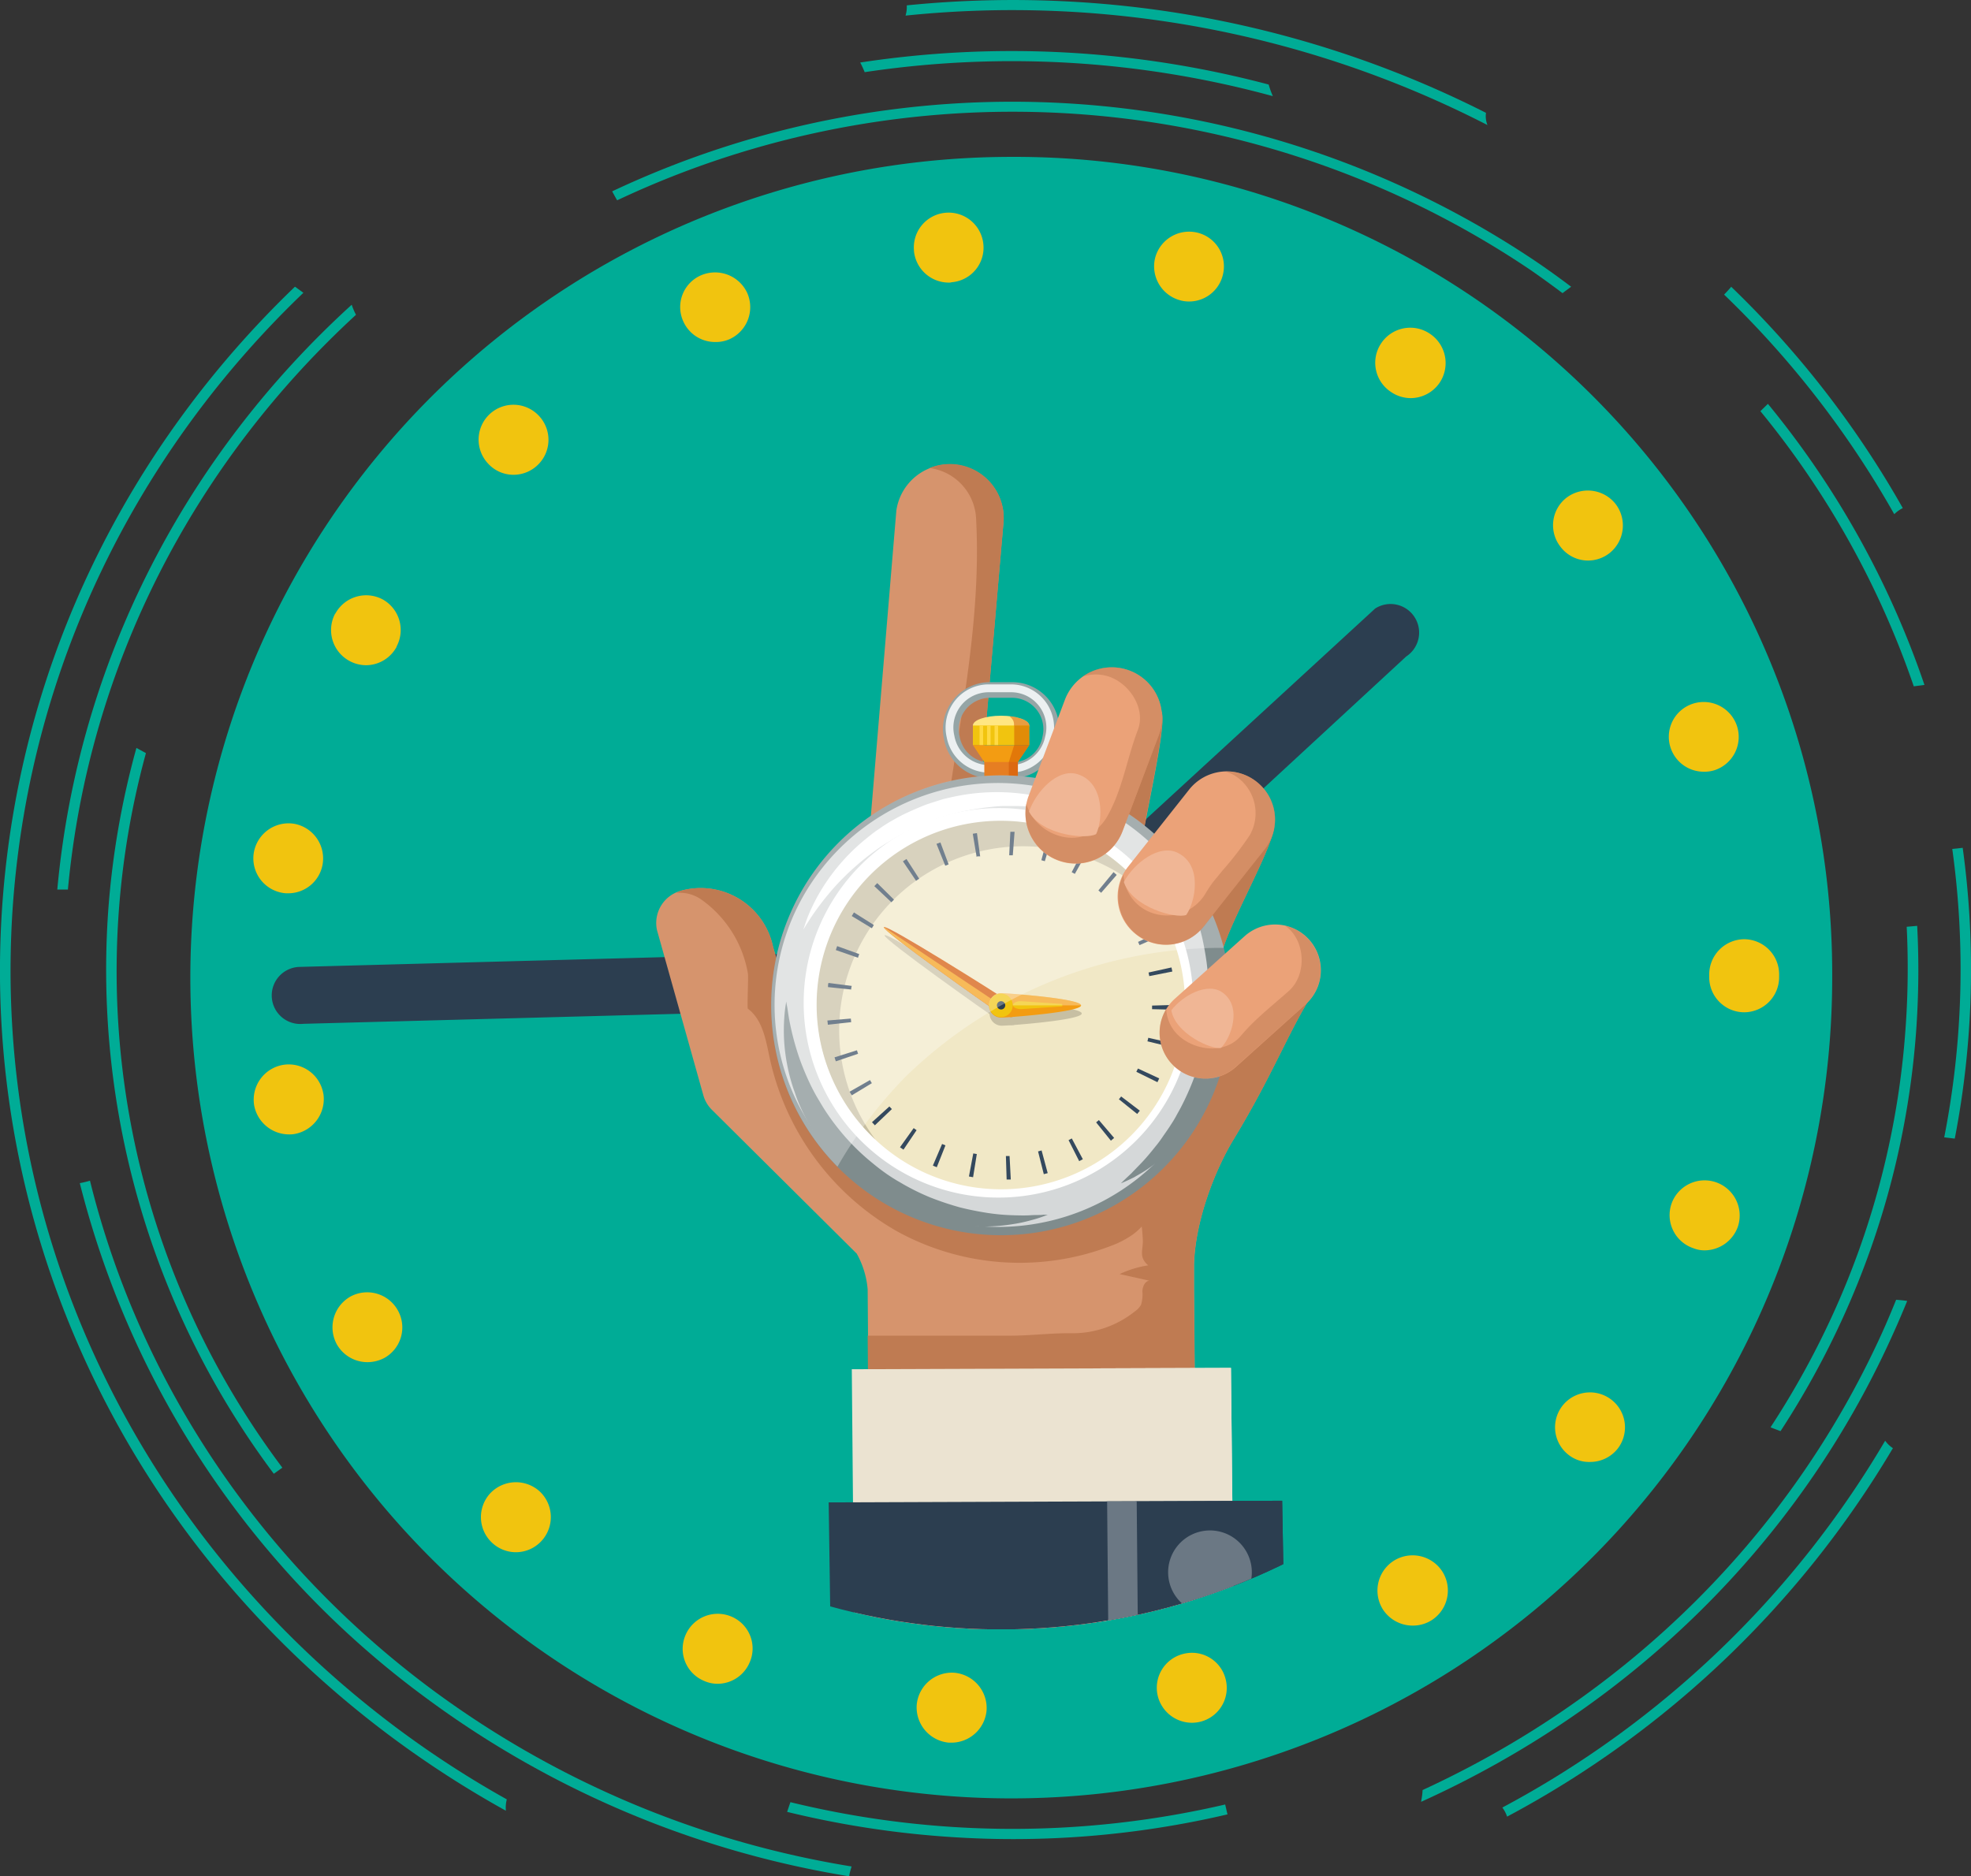 <svg xmlns="http://www.w3.org/2000/svg" xmlns:xlink="http://www.w3.org/1999/xlink" viewBox="0 0 323.07 307.58"><rect x="0" y="0" width="323.07" height="307.58" fill="#333333" stroke="none"/><defs><style>.cls-1{fill:none;}.cls-2{isolation:isolate;}.cls-3{fill:#00ac96;}.cls-4{fill:#f1c40f;}.cls-5{fill:#2c3e50;}.cls-6{clip-path:url(#clip-path);}.cls-7{fill:#d6946d;}.cls-27,.cls-8{fill:#bf7b52;}.cls-9{fill:#ebe3d1;}.cls-10,.cls-16{mix-blend-mode:multiply;}.cls-11,.cls-21{fill:#fff;}.cls-11{opacity:0.3;mix-blend-mode:overlay;}.cls-12{fill:#95a5a6;}.cls-13{fill:#ecf0f1;}.cls-14{fill:#e67e22;}.cls-15{fill:#ffe683;}.cls-16,.cls-25{fill:#d35400;}.cls-16,.cls-27{opacity:0.5;}.cls-17{fill:#f39c12;}.cls-18{fill:#ffd943;}.cls-19{fill:#7f8c8d;}.cls-20{fill:#d5d8d9;}.cls-22{fill:#f1e8c6;}.cls-23{fill:#c7bfa3;}.cls-24{fill:#34495e;}.cls-26{fill:#eba278;}.cls-28{fill:#f0b695;}</style><clipPath id="clip-path"><path class="cls-1" d="M269.51,161.66A105.46,105.46,0,1,1,164.06,56.22,104.95,104.95,0,0,1,269.51,161.66Z"/></clipPath></defs><title>Tiempo</title><g class="cls-2"><g id="Capa_2" data-name="Capa 2"><g id="Layer_2" data-name="Layer 2"><path class="cls-3" d="M300.32,160.26A134.56,134.56,0,1,1,165.78,25.72,133.93,133.93,0,0,1,300.32,160.26Z"/><path class="cls-4" d="M155.53,285.7a5.81,5.81,0,0,1-5.27-6.19h0a5.79,5.79,0,0,1,6.18-5.27h0a5.81,5.81,0,0,1,5.27,6.19h0A5.79,5.79,0,0,1,156,285.7h-.46Zm34.25-7.62a5.72,5.72,0,0,1,4.18-6.93h0a5.68,5.68,0,0,1,6.93,4.12h0a5.71,5.71,0,0,1-4.13,7h0a5.9,5.9,0,0,1-1.43.17h0A5.78,5.78,0,0,1,189.78,278.08Zm-74.41-2.52h0a5.69,5.69,0,0,1-3-7.51h0a5.74,5.74,0,0,1,7.56-3h0a5.67,5.67,0,0,1,2.92,7.56h0a5.73,5.73,0,0,1-5.22,3.44h0A5.45,5.45,0,0,1,115.37,275.56Zm111.35-11.63a5.8,5.8,0,0,1,1.66-8h0a5.8,5.8,0,0,1,8,1.66h0a5.79,5.79,0,0,1-1.66,8h0a5.74,5.74,0,0,1-3.15.92h0A5.82,5.82,0,0,1,226.72,263.93Zm-146.06-11a5.75,5.75,0,0,1-.34-8.07h0a5.79,5.79,0,0,1,8.14-.35h0a5.77,5.77,0,0,1,.34,8.08h0a5.71,5.71,0,0,1-4.24,1.89h0A5.71,5.71,0,0,1,80.66,252.93ZM257.08,238.5a5.73,5.73,0,0,1-1-8h0a5.74,5.74,0,0,1,8.08-1h0a5.72,5.72,0,0,1,1,8h0a5.74,5.74,0,0,1-4.53,2.18h0A5.39,5.39,0,0,1,257.08,238.5ZM55.18,220.34a5.8,5.8,0,0,1,2.29-7.79h0a5.75,5.75,0,0,1,7.78,2.35h0A5.72,5.72,0,0,1,63,222.63h0a5.93,5.93,0,0,1-2.75.69h0A5.76,5.76,0,0,1,55.18,220.34Zm222.41-15.69a5.73,5.73,0,0,1-3.62-7.28h0a5.75,5.75,0,0,1,7.28-3.55h0a5.77,5.77,0,0,1,3.61,7.28h0a5.82,5.82,0,0,1-5.44,3.89h0A4.92,4.92,0,0,1,277.59,204.65ZM41.66,181.22a5.79,5.79,0,0,1,4.75-6.64h0A5.75,5.75,0,0,1,53,179.33v-.06a5.82,5.82,0,0,1-4.75,6.65h0a4.79,4.79,0,0,1-.92.06h0A5.82,5.82,0,0,1,41.66,181.22Zm238.5-21V160h0v-.23h0a5.79,5.79,0,0,1,5.67-5.79h0a5.76,5.76,0,0,1,5.79,5.73h0V160h0v.23h0a5.75,5.75,0,0,1-5.73,5.73h0A5.75,5.75,0,0,1,280.16,160.26ZM46.36,146.39a5.74,5.74,0,0,1-4.76-6.58h0a5.78,5.78,0,0,1,6.59-4.76h0a5.77,5.77,0,0,1,4.7,6.59h0a5.71,5.71,0,0,1-5.62,4.81h0A4.35,4.35,0,0,1,46.36,146.39Zm227.5-23.71h0a5.7,5.7,0,0,1,3.5-7.27h0a5.75,5.75,0,0,1,7.33,3.55h0a5.75,5.75,0,0,1-3.56,7.28h0a5.54,5.54,0,0,1-1.88.28h0A5.72,5.72,0,0,1,273.86,122.68ZM57.3,108.37a5.76,5.76,0,0,1-2.35-7.8h0v.06h0a5.75,5.75,0,0,1,7.79-2.35h0A5.74,5.74,0,0,1,65,106v.06a5.72,5.72,0,0,1-5,3h0A5.74,5.74,0,0,1,57.3,108.37ZM255.82,89.69a5.72,5.72,0,0,1,.92-8.07h0a5.79,5.79,0,0,1,8.07,1h0a5.79,5.79,0,0,1-1,8.07h0a5.73,5.73,0,0,1-3.55,1.21h0A5.66,5.66,0,0,1,255.82,89.69ZM80,76a5.73,5.73,0,0,1,.29-8.13h0a5.71,5.71,0,0,1,8.08.34h0a5.72,5.72,0,0,1-.29,8.08h0a5.71,5.71,0,0,1-3.9,1.55h0A5.64,5.64,0,0,1,80,76ZM228,64.26a5.72,5.72,0,0,1-1.66-7.9h0a5.73,5.73,0,0,1,8-1.67h0v0h0a5.78,5.78,0,0,1,1.67,8h0a5.76,5.76,0,0,1-4.82,2.58h0A5.74,5.74,0,0,1,228,64.26ZM112,52.69a5.67,5.67,0,0,1,2.92-7.56h0a5.81,5.81,0,0,1,7.57,2.92h0a5.76,5.76,0,0,1-2.92,7.56h0a5.48,5.48,0,0,1-2.35.46h0A5.69,5.69,0,0,1,112,52.69Zm81.51-3.44a5.77,5.77,0,0,1-4.18-6.93h0a5.76,5.76,0,0,1,6.93-4.18h0a5.69,5.69,0,0,1,4.18,6.93h0a5.69,5.69,0,0,1-5.56,4.36h0A5.43,5.43,0,0,1,193.5,49.25Zm-43.7-8.19A5.7,5.7,0,0,1,155,34.88h0a5.72,5.72,0,0,1,6.19,5.21h0A5.68,5.68,0,0,1,156,46.27h0a1.41,1.41,0,0,1-.46.06h0A5.74,5.74,0,0,1,149.8,41.06Z"/><path class="cls-5" d="M231.86,101.17a4.67,4.67,0,0,0-6.46-1.4l-55.54,51.06a10.2,10.2,0,0,0-13.21,4.81L49.12,158.52a4.68,4.68,0,1,0,.62,9.33l107-2.85a10.25,10.25,0,0,0,19.35-4.74,10.89,10.89,0,0,0-.23-2.15l54.63-50.48A4.68,4.68,0,0,0,231.86,101.17ZM165.78,167a6.77,6.77,0,1,1,6.77-6.77A6.77,6.77,0,0,1,165.78,167Z"/><path class="cls-3" d="M256.12,48.06c.47-.36.94-.7,1.41-1.05-1.82-1.37-3.66-2.71-5.56-4A153.74,153.74,0,0,0,100.34,31.37c.27.49.54,1,.82,1.47A151.89,151.89,0,0,1,251,44.35C252.72,45.55,254.43,46.79,256.12,48.06Z"/><path class="cls-3" d="M129.56,295.46c-.19.53-.36,1.06-.54,1.59a155.72,155.72,0,0,0,26.67,4.11,154,154,0,0,0,45.51-3.7c-.13-.54-.25-1.08-.38-1.62a153.77,153.77,0,0,1-71.26-.38Z"/><path class="cls-3" d="M17.74,149.29a138,138,0,0,0,27.14,92.33l1.4-1A135.52,135.52,0,0,1,23.92,123.47l-1.56-.85A137.09,137.09,0,0,0,17.74,149.29Z"/><path class="cls-3" d="M312.33,168.76a135.69,135.69,0,0,1-11.83,46.56A139.61,139.61,0,0,1,290.21,234c.54.22,1.1.42,1.64.63A140.72,140.72,0,0,0,302.09,216a137.4,137.4,0,0,0,12-47.11,139.58,139.58,0,0,0,.16-17.1l-1.72.15A137.35,137.35,0,0,1,312.33,168.76Z"/><path class="cls-3" d="M9.39,145.84l1.74,0c3.46-37.19,21-70.12,47.22-94.23a10.89,10.89,0,0,1-.7-1.65C30.81,74.38,12.87,107.93,9.39,145.84Z"/><path class="cls-3" d="M139.59,306a157.87,157.87,0,0,1-69-29.17c-28.37-21.17-47.78-50.66-55.84-83.26a15.51,15.51,0,0,1-1.67.4,150.19,150.19,0,0,0,56.45,84.18,159.56,159.56,0,0,0,69.65,29.46C139.28,307,139.43,306.51,139.59,306Z"/><path class="cls-3" d="M310.8,213.09c-.75,1.86-1.53,3.71-2.36,5.54-15,33-41.56,59.32-75.26,74.84a11.15,11.15,0,0,1-.21,1.69c0,.08,0,.16-.05.25,34.55-15.63,61.81-42.45,77.1-76.12q1.37-3,2.59-6C312,213.18,311.41,213.15,310.8,213.09Z"/><path class="cls-3" d="M320,139.18a143.25,143.25,0,0,1-1.32,47.29l1.73.2A145.92,145.92,0,0,0,321.71,139Z"/><path class="cls-3" d="M208.63,15.76a14.86,14.86,0,0,1-.68-1.9A164.44,164.44,0,0,0,141,10.25a16.08,16.08,0,0,1,.73,1.58,162.31,162.31,0,0,1,66.89,3.93Z"/><path class="cls-3" d="M288.55,67.41a145.39,145.39,0,0,1,25.14,45.11l1.75-.23a147.08,147.08,0,0,0-25.66-46.08Z"/><path class="cls-3" d="M83.07,295a163.44,163.44,0,0,1-17.88-11.59C21.94,251.15-1.64,200.62,2.12,148.26,5,108.91,22.71,73.89,49.73,48l-1.38-1C21.13,73.12,3.25,108.45.39,148.15c-3.8,52.91,20,104,63.73,136.58a167.19,167.19,0,0,0,18.8,12.13A5.48,5.48,0,0,1,83.07,295Z"/><path class="cls-3" d="M309,236.2a160.27,160.27,0,0,1-62.75,60.14,5.17,5.17,0,0,1,.78,1.49,162,162,0,0,0,63.24-60.41A4.76,4.76,0,0,1,309,236.2Z"/><path class="cls-3" d="M243.81,20.5a4,4,0,0,1-.24-2A171.23,171.23,0,0,0,177.3.37a173.1,173.1,0,0,0-28.67.51,5,5,0,0,1-.2,1.68A170.36,170.36,0,0,1,243.81,20.5Z"/><path class="cls-3" d="M283.73,47.06c-.35.42-.74.83-1.13,1.24a157.19,157.19,0,0,1,27.89,36,5.41,5.41,0,0,1,1.4-1A159.29,159.29,0,0,0,283.75,47Z"/><g class="cls-6"><path class="cls-7" d="M160,137.4l4.44-51.31a8.84,8.84,0,0,0-17.52-2.37l-4.72,56.55A90.41,90.41,0,0,1,160,137.4Z"/><path class="cls-8" d="M156.86,76.15a8.84,8.84,0,0,0-4.5.58A8.78,8.78,0,0,1,160,85.16c.93,17.81-3.25,35.2-5.48,52.76,1.82-.23,3.66-.41,5.49-.52l4.44-51.31A8.85,8.85,0,0,0,156.86,76.15Z"/><path class="cls-7" d="M171.17,137.21c-.13,0-.26,0-.4.06a78.84,78.84,0,0,0-31.63,8.21l-6.79,19.74s-.78,1.26-1.76,3.17l-3.87-13.13a12.12,12.12,0,0,0-15.16-9.21h0a5.48,5.48,0,0,0-3.87,6.45l7.62,27.15a5.38,5.38,0,0,0,1.39,2.31l23.73,23.57a14.55,14.55,0,0,1,1.79,5.85l.43,55.72h53.55l-.48-55.91c0-1.2,0-2.48,0-3.83.18-7.19,3.38-15.45,6.48-20.57,6.9-11.37,9.36-18.65,13.78-25.14-6.59-2.15-11.36-.16-15.65-3-2.55-1.7,10.37-22.23,8.26-24-3.09-2.54-15.24,11.76-22.1,13.21-2.7.57,6.22-31.92,3.56-31.35C184.72,117.67,174.19,138.18,171.17,137.21Z"/><path class="cls-8" d="M161.59,165.86a29.56,29.56,0,0,0,1.65,5c2.17-4.5,4.25-8.94,6-13.27,2.9-7,8.93-12.12,16.71-10.92-.19-5.71,6.4-30.7,4.07-30.2-5.34,1.15-15.87,21.66-18.89,20.69-.13,0-.26,0-.4.06a78.54,78.54,0,0,0-19,3.24c3.19,3.9,5.3,9,6.8,13.77C159.78,158.09,160.53,162,161.59,165.86Z"/><path class="cls-8" d="M202.21,186.8c6.9-11.37,9.36-18.65,13.78-25.14-6.59-2.15-11.36-.16-15.65-3-2.55-1.7,10.37-22.23,8.26-24-2.84-2.33-13.3,9.51-20.31,12.6,7,2.22,13.12,11,10.08,18.4A207,207,0,0,1,188,187.88c-1.9,3.39-1.85,6.85-1.27,10.57a31.57,31.57,0,0,1,.6,5c0,1.59-.67,2.67.87,4a17,17,0,0,0-4.68,1.43l4.85,1.08c-.73.12-1.09,1-1.12,1.74a5.81,5.81,0,0,1-.22,2.21,3.23,3.23,0,0,1-1,1.08,16.33,16.33,0,0,1-10,3.59c-3.5-.07-7,.4-10.53.4H142.22l.4,48.11h53.55l-.48-55.91c0-1.2,0-2.48,0-3.83C195.91,200.18,199.11,191.92,202.21,186.8Z"/><path class="cls-8" d="M115,147.51a18.73,18.73,0,0,1,7.59,12.09c.11.65-.16,5.68,0,5.78,2.43,1.81,2.94,5.15,3.58,8.11A43.27,43.27,0,0,0,147,201.85a41.71,41.71,0,0,0,35.06,2.42,15.54,15.54,0,0,0,3.64-1.89c4.43-3.24,5.41-9.84,3.29-14.89s-6.7-8.72-11.61-11.16a41.13,41.13,0,0,0-18.19-4.24c-5.09,0-10.17,1-15.26.75s-11.8-1.92-14.06-6.9c-1.49-3.28-2.13-7.22-3.15-10.68a12.12,12.12,0,0,0-15.19-9.2,5.67,5.67,0,0,0-.65.33A6.13,6.13,0,0,1,115,147.51Z"/><polygon class="cls-9" points="202.21 267.11 201.77 224.26 139.62 224.48 140 267.11 202.21 267.11"/><g class="cls-10"><polygon class="cls-9" points="202.21 267.11 201.77 224.26 179.16 224.34 179.58 267.11 202.21 267.11"/></g><polygon class="cls-5" points="210.54 267.11 210.16 246.04 135.83 246.31 136.13 267.11 210.54 267.11"/><polygon class="cls-5" points="210.54 267.11 210.16 246.04 181.46 246.15 181.81 267.11 210.54 267.11"/><polygon class="cls-11" points="181.47 246.15 181.66 267.11 186.51 267.11 186.32 246.13 181.47 246.15"/><path class="cls-11" d="M198.31,250.91a6.86,6.86,0,1,1-6.84,6.89A6.86,6.86,0,0,1,198.31,250.91Z"/><path class="cls-12" d="M165.85,127.59h-3.52a7.73,7.73,0,0,1-7.54-6.14l-.07-.35a7.7,7.7,0,0,1,7.54-9.26h3.66a7.7,7.7,0,0,1,7.54,9.26l-.07.35A7.73,7.73,0,0,1,165.85,127.59Zm-3.59-13.19a5.15,5.15,0,0,0-5,6.18l.07.35a5.16,5.16,0,0,0,5,4.09h3.52a5.16,5.16,0,0,0,5-4.09l.07-.35a5.15,5.15,0,0,0-5-6.18Z"/><path class="cls-13" d="M165.64,126.67h-3.51a7.09,7.09,0,0,1-6.92-5.63l-.07-.34a7.07,7.07,0,0,1,6.92-8.5h3.66a7.07,7.07,0,0,1,6.91,8.5l-.07.34A7.08,7.08,0,0,1,165.64,126.67Zm-3.58-13.18a5.78,5.78,0,0,0-5.66,7l.07.34a5.82,5.82,0,0,0,5.66,4.61h3.51a5.8,5.8,0,0,0,5.66-4.61l.08-.34a5.78,5.78,0,0,0-5.66-7Z"/><rect class="cls-14" x="161.34" y="124.83" width="5.5" height="2.96"/><path class="cls-15" d="M168.71,118.94c0,.89-2.07,1.61-4.62,1.61s-4.62-.72-4.62-1.61,2.07-1.6,4.62-1.6S168.71,118.06,168.71,118.94Z"/><path class="cls-16" d="M165.48,117.42l.3.3a1.46,1.46,0,0,1-2.06,2.07l-.37-.37a1.33,1.33,0,0,1-.74.23,2.4,2.4,0,0,0-.87.2,1.69,1.69,0,0,1-.43.37,11.33,11.33,0,0,0,2.78.33c2.55,0,4.62-.72,4.62-1.61C168.71,118.23,167.35,117.63,165.48,117.42Z"/><polygon class="cls-17" points="168.71 122.16 159.47 122.16 161.33 124.93 166.85 124.93 168.71 122.16"/><rect class="cls-4" x="159.47" y="118.94" width="9.24" height="3.21"/><polygon class="cls-16" points="168.71 118.94 166.24 118.94 166.24 122.16 165.36 124.93 165.36 127.58 166.84 127.79 166.85 124.93 168.71 122.16 168.71 118.94"/><rect class="cls-18" x="160.56" y="118.94" width="0.58" height="3.21"/><rect class="cls-18" x="161.79" y="118.94" width="0.58" height="3.21"/><rect class="cls-18" x="163.02" y="118.94" width="0.58" height="3.21"/><path class="cls-19" d="M201.78,164.83a37.69,37.69,0,1,1-37.69-37.7A37.69,37.69,0,0,1,201.78,164.83Z"/><path class="cls-20" d="M200.34,164.72a35.94,35.94,0,0,1-5.39,19,36.82,36.82,0,0,1-64-2.47,36.14,36.14,0,0,1,2.24-36.79,36.73,36.73,0,0,1,67.11,20.28Z"/><path class="cls-19" d="M171.73,199.16l-.68.25a19.34,19.34,0,0,1-2,.63,25.14,25.14,0,0,1-3.14.67,29.66,29.66,0,0,1-4.18.37,32.57,32.57,0,0,1-5-.31,33.17,33.17,0,0,1-5.48-1.27,31.19,31.19,0,0,1-5.55-2.39l-.7-.38-.63-.38c-.44-.26-.92-.56-1.34-.85-.87-.57-1.72-1.2-2.54-1.86a33.58,33.58,0,0,1-4.45-4.39,33.06,33.06,0,0,1-3.44-5,26.75,26.75,0,0,1-1.31-2.56c-.39-.85-.73-1.7-1-2.55a28.92,28.92,0,0,1-1.31-4.83,29.22,29.22,0,0,1-.43-7.38,20.47,20.47,0,0,1,.34-2.76s0,.25.1.72.18,1.15.32,2a44.88,44.88,0,0,0,1.81,6.85,45.35,45.35,0,0,0,1.82,4.29c.36.73.76,1.48,1.2,2.21s.84,1.43,1.39,2.24a38.18,38.18,0,0,0,3.36,4.3,36.31,36.31,0,0,0,4.07,3.86c.72.6,1.46,1.18,2.23,1.72.39.28.75.51,1.15.77l.63.39.59.34a37.65,37.65,0,0,0,4.88,2.44,49.11,49.11,0,0,0,4.88,1.64c1.59.4,3.13.7,4.56.92s2.78.33,4,.37,2.25.06,3.11,0,1.55,0,2-.08Z"/><path class="cls-19" d="M194.37,145.69l.42.47c.27.3.66.76,1.12,1.38a27.58,27.58,0,0,1,3.2,5.53,30.91,30.91,0,0,1,2.37,8.85c0,.42.09.84.12,1.27l0,.7v.62a22.65,22.65,0,0,1,0,2.59l-.08,1.37-.17,1.34c-.1.9-.29,1.78-.47,2.67s-.46,1.75-.69,2.62-.58,1.71-.9,2.54A32.24,32.24,0,0,1,197,182.3a23.26,23.26,0,0,1-1.38,2.07c-.48.65-1,1.28-1.48,1.86a24.68,24.68,0,0,1-3,3.09c-.51.43-1,.86-1.46,1.23l-1.4,1c-.88.62-1.72,1.06-2.37,1.45-1.38.69-2.18,1-2.18,1s.63-.63,1.73-1.65c.51-.55,1.16-1.19,1.86-1.94s1.44-1.65,2.22-2.63c.4-.48.76-1,1.15-1.57s.79-1.12,1.17-1.72a20,20,0,0,0,1.11-1.87c.37-.64.72-1.31,1.06-2a42.33,42.33,0,0,0,1.84-4.33c.26-.76.49-1.53.74-2.3s.45-1.56.59-2.36.36-1.59.45-2.39l.19-1.2.11-1.16c.1-.75.12-1.61.16-2.44l0-.62v-.53c0-.39,0-.77,0-1.16a41.08,41.08,0,0,0-.34-4.42c-.2-1.41-.44-2.74-.72-4a49.26,49.26,0,0,0-1.78-5.87C194.69,146.49,194.37,145.69,194.37,145.69Z"/><path class="cls-21" d="M131.66,152.43l.21-.61c.13-.4.32-1,.62-1.72a30.75,30.75,0,0,1,3.14-5.77,32.62,32.62,0,0,1,6.37-6.86c.33-.27.68-.54,1-.8l.56-.42.54-.36a22.68,22.68,0,0,1,2.24-1.42c.81-.47,1.63-.9,2.46-1.28s1.68-.75,2.54-1.1,1.75-.59,2.62-.88,1.78-.46,2.67-.66a33.66,33.66,0,0,1,5.29-.65,33.52,33.52,0,0,1,9.32.9c.66.19,1.3.32,1.89.52l1.66.58c1,.38,1.9.82,2.62,1.13,1.4.74,2.17,1.19,2.17,1.19l-2.36-.67c-.77-.16-1.67-.4-2.73-.61s-2.24-.4-3.54-.54c-.64-.1-1.33-.12-2-.16s-1.42-.08-2.16-.09-1.51,0-2.29,0-1.56.1-2.37.18a43.29,43.29,0,0,0-4.88.83c-.82.2-1.64.43-2.46.66s-1.63.52-2.42.86-1.61.6-2.37,1a25.06,25.06,0,0,0-2.26,1.13c-.72.36-1.47.84-2.2,1.28l-.56.33-.47.31c-.35.23-.68.46-1,.7a42.33,42.33,0,0,0-6.61,5.88,47,47,0,0,0-3.9,5C132.13,151.65,131.66,152.43,131.66,152.43Z"/><path class="cls-21" d="M195.59,164.4a31.93,31.93,0,1,1-31.93-31.92A31.83,31.83,0,0,1,195.59,164.4Z"/><path class="cls-22" d="M194.25,164.83a30.16,30.16,0,1,1-30.16-30.17A30.06,30.06,0,0,1,194.25,164.83Z"/><path class="cls-23" d="M140.85,182.62a30.16,30.16,0,0,1,47.52-35.69,30.16,30.16,0,1,0-44.9,39.87A31.54,31.54,0,0,1,140.85,182.62Z"/><path class="cls-24" d="M165,193.38l-.12-3.85.6,0,.2,3.85ZM159.5,193l-.68-.12.71-3.78.58.1Zm11.59-.5-.94-3.73.58-.16,1,3.72Zm-17.54-1.14c-.22-.09-.43-.17-.64-.27l1.51-3.54.55.23Zm23.34-1-1.74-3.44c.18-.09.36-.18.53-.28l1.81,3.41Zm-28.8-1.88-.57-.39,2.24-3.14.48.34Zm34-1.47-2.42-3,.45-.38,2.5,2.93Zm-38.69-2.52-.47-.51,2.85-2.58.41.43Zm43-1.86-3-2.41c.13-.15.25-.31.37-.46l3.06,2.33Zm-46.79-3.05c-.12-.2-.24-.4-.35-.6l3.35-1.91a5.24,5.24,0,0,0,.3.51Zm50.11-2.16-3.46-1.7.26-.54,3.49,1.62ZM137,174l-.21-.65,3.67-1.16.19.57Zm54.83-2.37-3.75-.91c.05-.2.1-.39.14-.58L192,171ZM135.69,168c0-.23-.05-.46-.07-.69l3.84-.32.06.59Zm57-2.46-3.85-.09c0-.2,0-.4,0-.59l3.85-.11v.11C192.66,165.05,192.66,165.28,192.65,165.51Zm-53.14-3.31-3.83-.4c0-.23,0-.46.08-.68l3.82.49C139.55,161.8,139.53,162,139.51,162.2Zm48.83-2.2-.12-.59,3.76-.83c.05.22.09.44.14.67Zm-47.7-3L137,155.76c.07-.22.15-.44.22-.65l3.62,1.31C140.77,156.61,140.7,156.79,140.64,157Zm46.1-2.08-.24-.53,3.48-1.64.29.62Zm-43.87-2.77-3.3-2,.36-.59,3.26,2.06Zm41.2-1.86c-.11-.16-.23-.32-.35-.47l3.06-2.35.41.55Zm-38-2.4-2.8-2.64.48-.5,2.74,2.71Zm34.38-1.55-.45-.39,2.48-3,.52.46Zm-30.31-1.93L148,141.21l.58-.38,2.09,3.24C150.49,144.17,150.33,144.28,150.17,144.39Zm26-1.17-.52-.28,1.79-3.41.61.33Zm-21.24-1.34-1.44-3.58.64-.24,1.35,3.6Zm16.32-.74-.57-.16,1-3.72.66.19Zm-11.18-.7-.63-3.8.68-.11.53,3.82C160.41,140.38,160.21,140.4,160,140.44Zm5.93-.27-.59,0,.19-3.85.69,0Z"/><path class="cls-23" d="M145,153.33c.38-.56,18.57,10.93,19.89,11.81s2.1,2.06,1.72,2.63-1.75.3-3.08-.59S144.62,153.89,145,153.33Z"/><path class="cls-23" d="M177.31,166.16c0,1.1-12,2-13.11,2a2,2,0,1,1,0-4C165.3,164.17,177.31,165.06,177.31,166.16Z"/><path class="cls-25" d="M144.88,152c.38-.56,18.56,10.93,19.89,11.82s2.1,2.06,1.72,2.62-1.75.3-3.08-.59S144.51,152.56,144.88,152Z"/><path class="cls-17" d="M166.49,166.43c-.37.56-1.75.3-3.08-.59s-18.9-13.28-18.53-13.85Z"/><path class="cls-17" d="M177.2,164.83c0,1.1-12,2-13.11,2a2,2,0,0,1,0-4C165.19,162.83,177.2,163.72,177.2,164.83Z"/><path class="cls-4" d="M174,165l-6.62.44c-.71,0-1.34-.25-1.34-.64h0c0-.4.63-.69,1.34-.66l6.62.45c.07,0,.12.09.12.21h0C174.16,164.93,174.11,165,174,165Z"/><path class="cls-11" d="M162.1,164.83a2,2,0,0,1,2-2c1.1,0,13.11.89,13.11,2Z"/><path class="cls-4" d="M166,164.83a1.93,1.93,0,1,1-1.93-1.94A1.93,1.93,0,0,1,166,164.83Z"/><path class="cls-5" d="M164.77,164.83a.68.68,0,1,1-.68-.69A.68.68,0,0,1,164.77,164.83Z"/><path class="cls-11" d="M148.47,176.49A74.34,74.34,0,0,1,199.4,155.4c.41,0,.8,0,1.2,0a37.69,37.69,0,1,0-63.33,35.87A72.54,72.54,0,0,1,148.47,176.49Z"/><path class="cls-26" d="M173.4,141.06h0a8.22,8.22,0,0,1-4.79-10.59l5.94-15.75a8.23,8.23,0,0,1,10.6-4.78h0a8.22,8.22,0,0,1,4.79,10.59L184,136.27A8.22,8.22,0,0,1,173.4,141.06Z"/><path class="cls-27" d="M185.15,109.94h0a8.19,8.19,0,0,0-7.75,1,6.9,6.9,0,0,1,4.09-.1c3.5,1,6.42,5.24,5,8.88-1.79,4.69-2.5,9.73-5,14.13-3.58,6.22-11.83,3.29-13.25-2.08a8.21,8.21,0,0,0,5.16,9.24h0A8.22,8.22,0,0,0,184,136.27l5.95-15.74A8.22,8.22,0,0,0,185.15,109.94Z"/><path class="cls-26" d="M186.18,153.17h0a7.87,7.87,0,0,1-1.29-11.06l10-12.63A7.87,7.87,0,0,1,206,128.19h0a7.88,7.88,0,0,1,1.29,11.06l-10,12.63A7.87,7.87,0,0,1,186.18,153.17Z"/><path class="cls-27" d="M206,128.19h0a7.8,7.8,0,0,0-5.12-1.69,7.65,7.65,0,0,1,1.37.57,7.27,7.27,0,0,1,2.59,9.87,52.46,52.46,0,0,1-4.38,5.69l-1,1.22-.64.78-.41.57c-.3.45-.59.9-.86,1.36a7.35,7.35,0,0,1-9.87,2.59,7,7,0,0,1-3.52-5.75,7.88,7.88,0,0,0,2.12,9.77h0a7.87,7.87,0,0,0,11.06-1.29l10-12.63A7.88,7.88,0,0,0,206,128.19Z"/><path class="cls-26" d="M192,174.33h0a7.49,7.49,0,0,1,.56-10.58L204,153.49a7.49,7.49,0,0,1,10.58.56h0a7.5,7.5,0,0,1-.56,10.59l-11.4,10.25A7.49,7.49,0,0,1,192,174.33Z"/><path class="cls-27" d="M214.53,154.05h0a7.45,7.45,0,0,0-3.84-2.27l.57.48c2.76,2.53,2.83,7.68,0,10.2-2.68,2.39-5.53,4.58-7.85,7.34-2.59,3.09-7.53,2.46-10.2,0a6.31,6.31,0,0,1-2.05-4.38,7.49,7.49,0,0,0,.83,8.91h0a7.49,7.49,0,0,0,10.58.56L214,164.64A7.5,7.5,0,0,0,214.53,154.05Z"/><path class="cls-28" d="M179.67,136.74c-1.5.91-8.9.23-11-3.67,1.12-3.29,4.73-7.21,8-6.13C181.06,128.36,180.79,134.45,179.67,136.74Z"/><path class="cls-28" d="M194.44,150c-1.63.66-8.82-1.21-10.23-5.4,1.64-3.07,5.83-6.34,8.9-4.75C197.17,141.91,195.92,147.88,194.44,150Z"/><path class="cls-28" d="M200.15,171.79c-1.52.35-7.52-2.32-8.15-6.16,1.87-2.45,6-4.7,8.44-2.87C203.68,165.18,201.73,170.2,200.15,171.79Z"/></g></g></g></g></svg>
